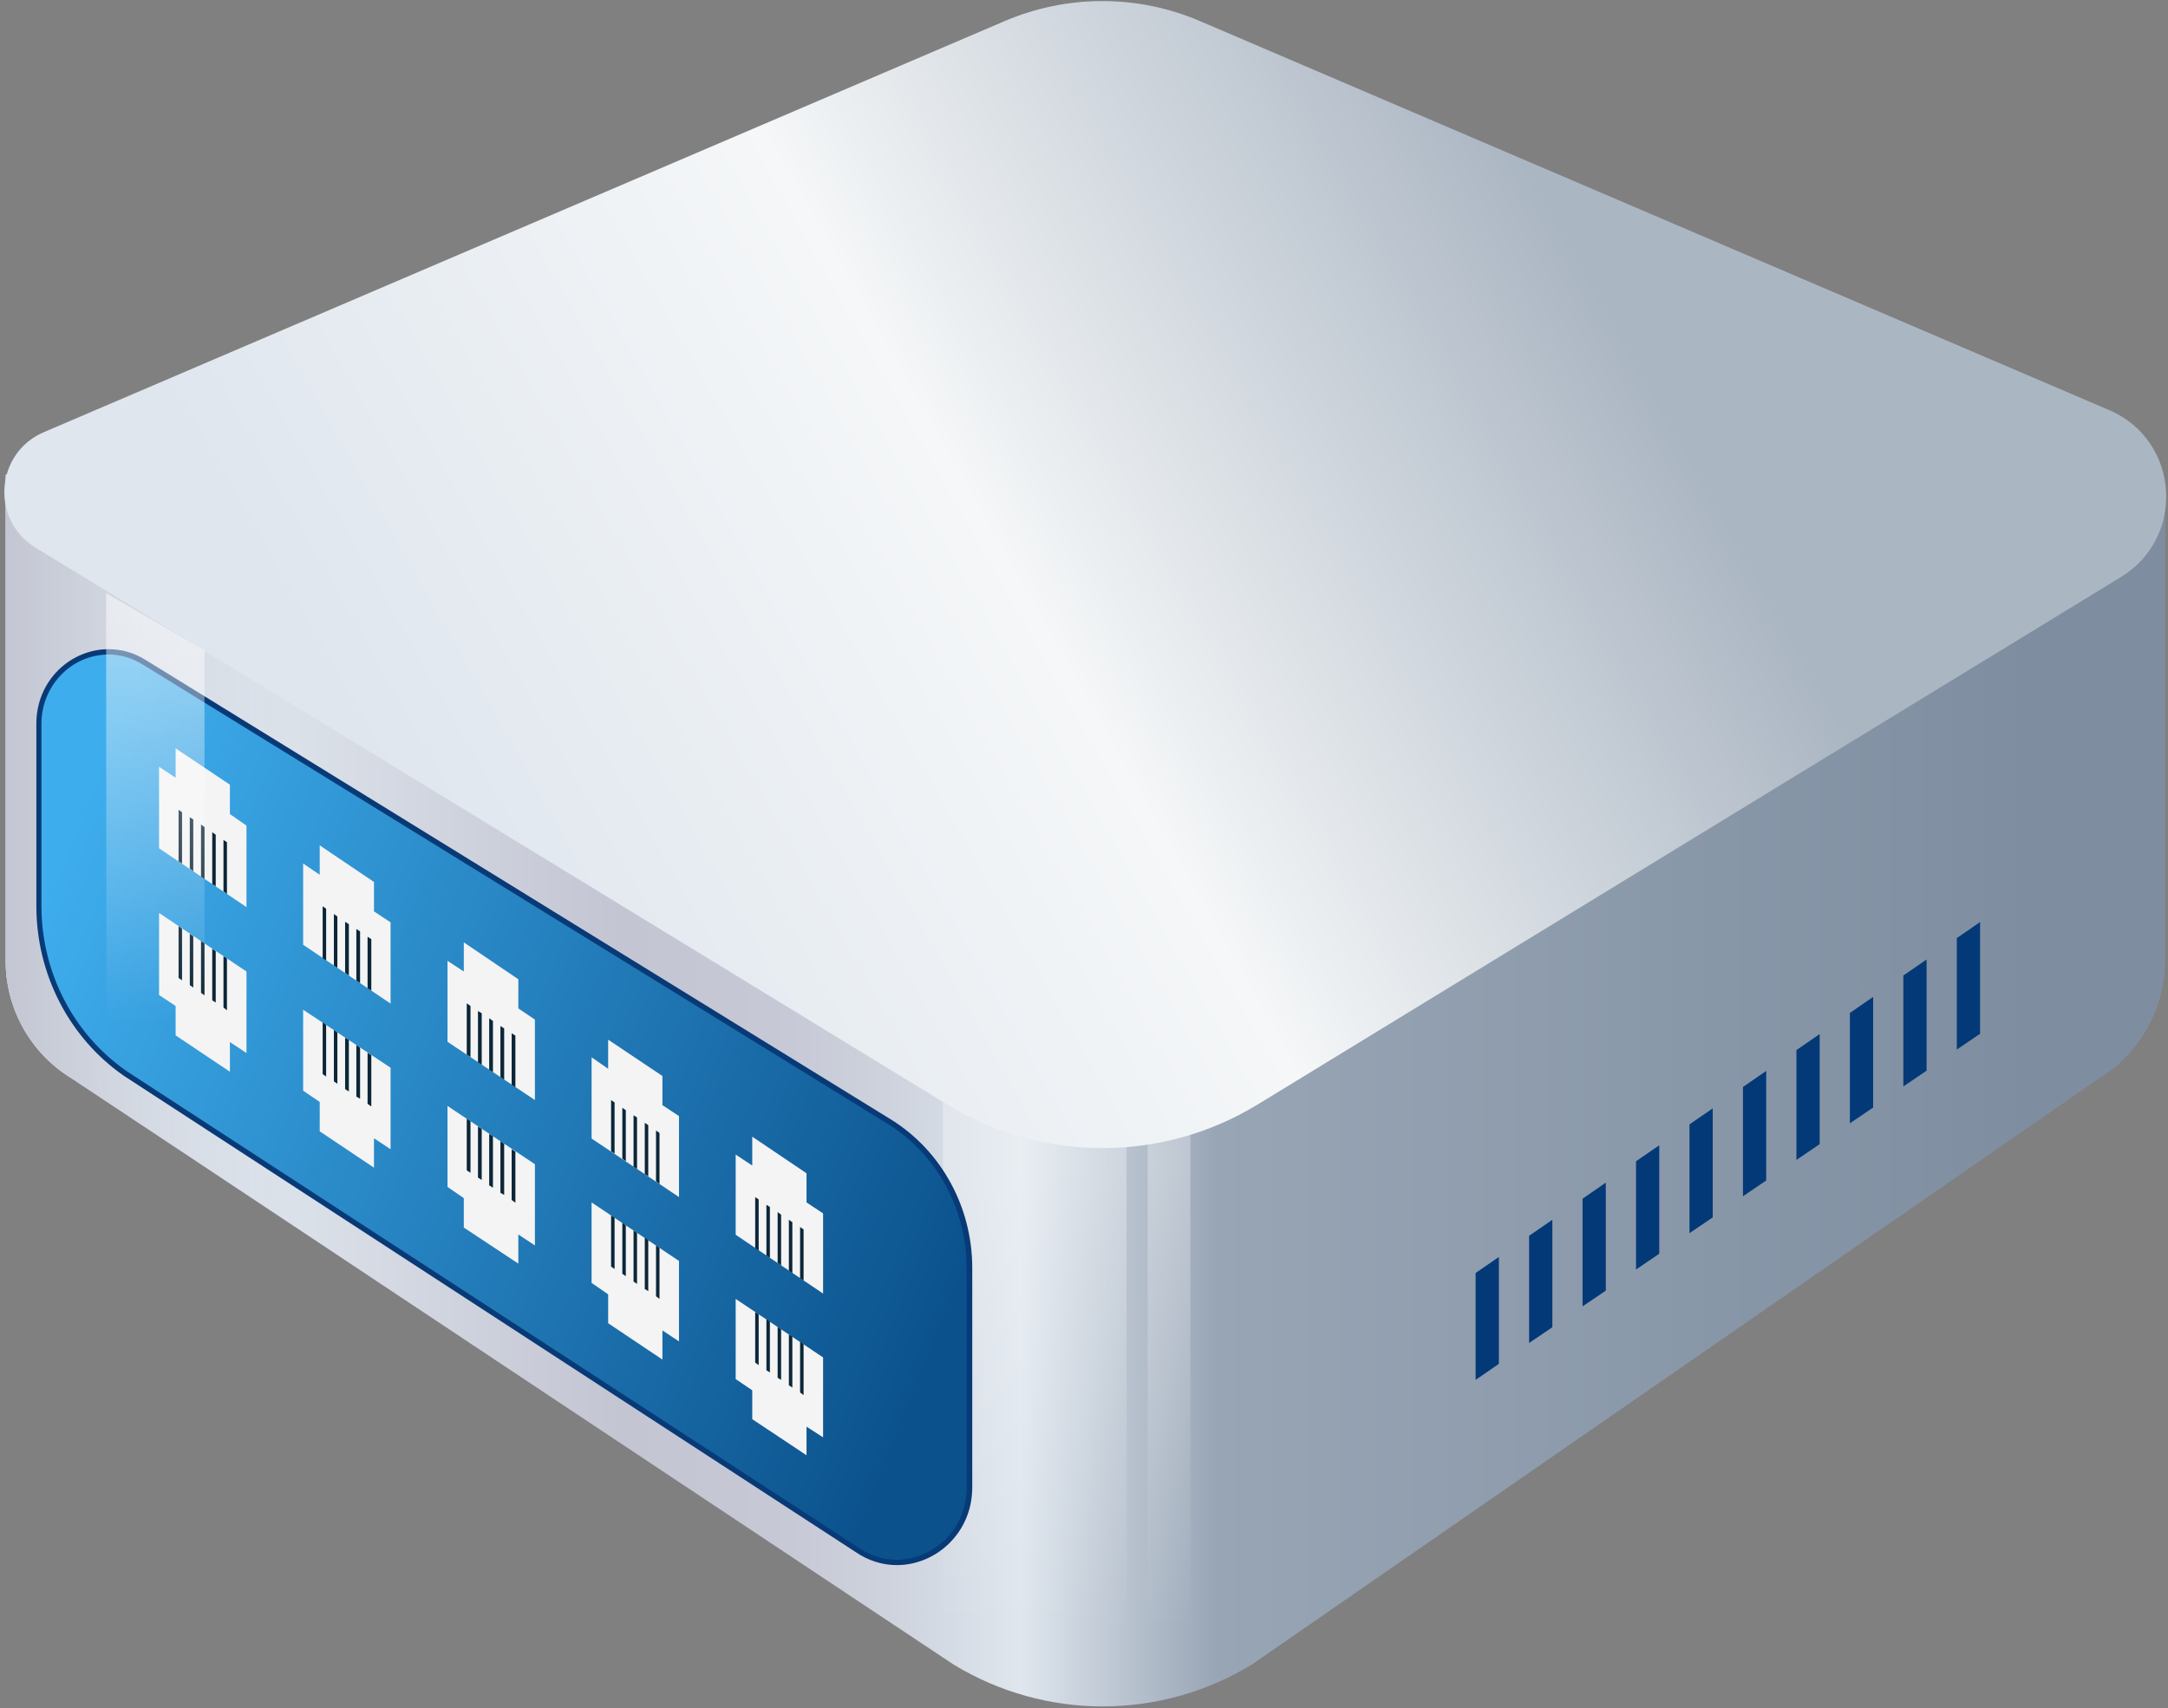 <?xml version="1.0" encoding="utf-8"?>
<!-- Generator: Adobe Illustrator 21.1.0, SVG Export Plug-In . SVG Version: 6.00 Build 0)  -->
<!DOCTYPE svg PUBLIC "-//W3C//DTD SVG 1.1//EN" "http://www.w3.org/Graphics/SVG/1.1/DTD/svg11.dtd">
<svg version="1.1" id="HUB" xmlns="http://www.w3.org/2000/svg" xmlns:xlink="http://www.w3.org/1999/xlink" x="0px" y="0px"
	 viewBox="0 0 811 639.1" style="enable-background:new 0 0 811 639.1;" xml:space="preserve">
<rect x="0" y="0" width="811" height="639.1" fill="#808080" stroke="none"/>
<style type="text/css">
	.st0{fill:url(#底部_1_);}
	.st1{fill:url(#暗角反光_1_);}
	.st2{fill:url(#SVGID_1_);}
	.st3{fill:url(#SVGID_2_);}
	.st4{fill:url(#顶-背景_1_);}
	.st5{fill:#043977;}
	.st6{fill:url(#面板_1_);}
	.st7{fill:#073A76;}
	.st8{fill:#F4F4F4;}
	.st9{fill:#0B2638;}
	.st10{fill:url(#高光_1_);}
</style>
<linearGradient id="底部_1_" gradientUnits="userSpaceOnUse" x1="49.057" y1="1117.987" x2="763.5" y2="1117.987" gradientTransform="matrix(1 0 0 1 0 -710)">
	<stop  offset="0" style="stop-color:#E7EFF5"/>
	<stop  offset="0.257" style="stop-color:#C3C5D2"/>
	<stop  offset="0.335" style="stop-color:#C6C8D5"/>
	<stop  offset="0.4" style="stop-color:#CED3DD"/>
	<stop  offset="0.459" style="stop-color:#DDE4EC"/>
	<stop  offset="0.466" style="stop-color:#DFE6EE"/>
	<stop  offset="0.569" style="stop-color:#98A5B5"/>
	<stop  offset="0.995" style="stop-color:#7E8EA0"/>
</linearGradient>
<path id="底部" class="st0" d="M2.1,177.6v181.9c0,18,9.4,34.7,24.7,44l329.9,219.3c34.3,20.9,77.3,20.9,111.6,0l316.9-219.3
	c15.3-9.4,24.7-26.1,24.7-44V181.6L2.1,177.6z"/>
<linearGradient id="暗角反光_1_" gradientUnits="userSpaceOnUse" x1="1.057" y1="1119.987" x2="770.502" y2="1119.987" gradientTransform="matrix(1 0 0 1 0 -710)">
	<stop  offset="0" style="stop-color:#C3C6D2"/>
	<stop  offset="0.141" style="stop-color:#C3C6D2;stop-opacity:0"/>
</linearGradient>
<path id="暗角反光" class="st1" d="M2.1,181.6v177.9c0,18,9.4,34.7,24.7,44l329.9,219.3c34.3,20.9,77.3,20.9,111.6,0
	l316.9-219.3c15.3-9.4,24.7-26.1,24.7-44V181.6H2.1z"/>
<g id="高光">
	
		<linearGradient id="SVGID_1_" gradientUnits="userSpaceOnUse" x1="387.05" y1="1320.904" x2="387.05" y2="1149.72" gradientTransform="matrix(1 0 0 1 0 -710)">
		<stop  offset="0" style="stop-color:#FFFFFF;stop-opacity:0"/>
		<stop  offset="1" style="stop-color:#FFFFFF;stop-opacity:0.3"/>
	</linearGradient>
	<path class="st2" d="M352.7,619.8l4.2,2.8c19.7,12,42.3,17.1,64.5,15.3v-274h-68.7V619.8z"/>
	
		<linearGradient id="SVGID_2_" gradientUnits="userSpaceOnUse" x1="437.3" y1="1319.662" x2="437.3" y2="1148.877" gradientTransform="matrix(1 0 0 1 0 -710)">
		<stop  offset="0" style="stop-color:#FFFFFF;stop-opacity:0"/>
		<stop  offset="1" style="stop-color:#FFFFFF;stop-opacity:0.3"/>
	</linearGradient>
	<path class="st3" d="M429.3,637c5.4-0.9,10.8-2.1,16-3.8v-270h-16V637z"/>
</g>
<linearGradient id="顶-背景_1_" gradientUnits="userSpaceOnUse" x1="164.123" y1="1042.248" x2="590.23" y2="801.162" gradientTransform="matrix(1 0 0 1 0 -710)">
	<stop  offset="0" style="stop-color:#DFE6EE"/>
	<stop  offset="0.5" style="stop-color:#F5F7F8"/>
	<stop  offset="0.995" style="stop-color:#ABB6C3"/>
</linearGradient>
<path id="顶-背景" class="st4" d="M793.4,215.9l-323,197.4c-35.6,21.7-80.4,21.7-116,0L13.3,204.9c-16.9-10.3-15.1-35.4,3.1-43.2
	L375.8,7.9c23.4-10,49.8-10,73.1,0l340,145.5C815.3,164.6,817.9,200.9,793.4,215.9z"/>
<g id="装饰">
	<path class="st5" d="M552,476.3l8.7-6v40l-8.7,6V476.3z M572,502.5l8.7-5.9v-40.2l-8.7,6V502.5z M592,488.8l8.7-5.9v-40.4l-8.7,6
		V488.8z M612,475l8.7-5.9v-40.6l-8.7,6V475z M632,461.4l8.7-5.9v-40.8l-8.7,6V461.4z M652,447.6l8.7-5.9v-41l-8.7,6V447.6z
		 M672,434l8.7-5.9v-41.2l-8.7,6V434z M692,420.3l8.7-5.9V373l-8.7,6V420.3z M712,406.5l8.7-5.9V359l-8.7,6V406.5z M732,351v41.7
		l8.7-5.9v-41.8L732,351z"/>
</g>
<g>
	
		<linearGradient id="面板_1_" gradientUnits="userSpaceOnUse" x1="13.695" y1="297.987" x2="358.695" y2="159.987" gradientTransform="matrix(1 0 0 -1 0 642.5)">
		<stop  offset="0" style="stop-color:#3EADED"/>
		<stop  offset="1" style="stop-color:#0B528D"/>
	</linearGradient>
	<path id="面板" class="st6" d="M335.5,584.5c-5.3,0-10.5-1.7-15-4.8L46.8,401.6c-20.2-14.1-32.3-37.5-32.3-62.7v-68.2
		c0-14.8,11.7-26.9,26-26.9c4.7,0,9.3,1.4,13.4,3.9l279,172c18.3,11.5,29.7,32.4,29.7,54.6v82.1
		C362.7,573.8,348.6,584.5,335.5,584.5z"/>
	<path id="边" class="st7" d="M40.6,244.9c4.5,0,8.9,1.3,12.9,3.8l278.9,172c8.9,5.6,16.3,13.5,21.4,22.9s7.8,20.1,7.8,30.8v82.1
		c0,7.5-2.8,14.4-8,19.5c-4.9,4.8-11.5,7.6-18.2,7.6c-5.1,0-10.1-1.6-14.5-4.7L47.4,400.8c-20-13.9-31.9-37-31.9-61.9v-68.1
		C15.5,256.5,26.8,244.9,40.6,244.9L40.6,244.9 M40.6,242.9c-14.1,0-27,11.6-27,27.9V339c0,25.5,12.3,49.3,32.7,63.5l273.6,178.1
		c4.9,3.4,10.3,5,15.6,5c14.6,0,28.2-12,28.2-29.1v-82.1c0-22.7-11.5-43.7-30.2-55.4L54.6,247C50,244.1,45.2,242.9,40.6,242.9
		L40.6,242.9z"/>
</g>
<g>
	<g>
		<g>
			<polygon class="st8" points="301.7,449.9 301.7,439 281.4,425.3 281.4,436.1 275.2,432 275.2,462 307.9,484 307.9,454 			"/>
			<g>
				<polygon class="st9" points="286.7,469.8 288,470.6 288,451.6 286.7,450.8 				"/>
				<polygon class="st9" points="282.5,467 283.8,467.9 283.8,448.8 282.5,447.9 				"/>
				<polygon class="st9" points="290.9,472.5 292.2,473.5 292.2,454.5 290.9,453.5 				"/>
				<polygon class="st9" points="295.1,475.4 296.4,476.4 296.4,457.3 295.1,456.4 				"/>
				<polygon class="st9" points="299.3,459.1 299.3,478.3 300.6,479.1 300.6,460 				"/>
			</g>
		</g>
		<g>
			<polygon class="st8" points="301.7,533.8 301.7,544.5 281.4,531 281.4,520.2 275.2,516 275.2,486 307.9,507.9 307.9,537.8 			"/>
			<g>
				<polygon class="st9" points="286.7,493.6 288,494.5 288,513.5 286.7,512.7 				"/>
				<polygon class="st9" points="282.5,490.9 283.8,491.8 283.8,510.8 282.5,509.8 				"/>
				<polygon class="st9" points="290.9,496.5 292.2,497.4 292.2,516.3 290.9,515.5 				"/>
				<polygon class="st9" points="295.1,499.3 296.4,500.1 296.4,519.2 295.1,518.3 				"/>
				<polygon class="st9" points="299.3,521 299.3,502 300.6,503 300.6,522 				"/>
			</g>
		</g>
		<g>
			<polygon class="st8" points="247.8,413.5 247.8,402.6 227.5,389 227.5,399.9 221.3,395.6 221.3,426 254,447.9 254,417.6 			"/>
			<g>
				<polygon class="st9" points="232.8,433.5 234.1,434.5 234.1,415.4 232.8,414.5 				"/>
				<polygon class="st9" points="228.6,430.8 229.9,431.6 229.9,412.5 228.6,411.6 				"/>
				<polygon class="st9" points="237,436.5 238.3,437.4 238.3,418.1 237,417.3 				"/>
				<polygon class="st9" points="241.2,439.3 242.5,440.1 242.5,421 241.2,420.1 				"/>
				<polygon class="st9" points="245.4,423 245.4,442 246.7,443 246.7,423.9 				"/>
			</g>
		</g>
		<g>
			<polygon class="st8" points="247.8,497.8 247.8,508.7 227.5,495.1 227.5,484.3 221.3,480 221.3,449.9 254,471.8 254,501.9 			"/>
			<g>
				<polygon class="st9" points="232.8,457.5 234.1,458.5 234.1,477.5 232.8,476.6 				"/>
				<polygon class="st9" points="228.6,454.8 229.9,455.6 229.9,474.8 228.6,473.9 				"/>
				<polygon class="st9" points="237,460.4 238.3,461.3 238.3,480.4 237,479.5 				"/>
				<polygon class="st9" points="241.2,463.1 242.5,464 242.5,483.1 241.2,482.3 				"/>
				<polygon class="st9" points="245.4,485 245.4,466 246.7,466.9 246.7,486 				"/>
			</g>
		</g>
		<g>
			<polygon class="st8" points="193.9,377.3 193.9,366.4 173.5,352.6 173.5,363.5 167.4,359.5 167.4,389.8 200.1,411.6 200.1,381.5 
							"/>
			<g>
				<polygon class="st9" points="178.8,397.5 180.2,398.4 180.2,379.1 178.8,378.3 				"/>
				<polygon class="st9" points="174.6,394.6 176,395.5 176,376.4 174.6,375.4 				"/>
				<polygon class="st9" points="183,400.3 184.4,401.1 184.4,382 183,381 				"/>
				<polygon class="st9" points="187.2,403 188.6,404 188.6,384.8 187.2,383.9 				"/>
				<polygon class="st9" points="191.4,386.6 191.4,405.9 192.8,406.8 192.8,387.5 				"/>
			</g>
		</g>
		<g>
			<polygon class="st8" points="193.9,461.9 193.9,472.8 173.5,459.3 173.5,448.3 167.4,444.1 167.4,413.8 200.1,435.6 200.1,466 
							"/>
			<g>
				<polygon class="st9" points="178.8,421.5 180.2,422.4 180.2,441.5 178.8,440.6 				"/>
				<polygon class="st9" points="174.6,418.6 176,419.5 176,438.8 174.6,437.9 				"/>
				<polygon class="st9" points="183,424.3 184.4,425.1 184.4,444.4 183,443.5 				"/>
				<polygon class="st9" points="187.2,427 188.6,428 188.6,447.1 187.2,446.3 				"/>
				<polygon class="st9" points="191.4,449 191.4,430 192.8,430.9 192.8,450 				"/>
			</g>
		</g>
		<g>
			<polygon class="st8" points="139.9,341 139.9,330 119.6,316.3 119.6,327.3 113.4,323.1 113.4,353.5 146.1,375.5 146.1,345.1 			
				"/>
			<g>
				<polygon class="st9" points="124.9,361.3 126.2,362.1 126.2,342.9 124.9,342 				"/>
				<polygon class="st9" points="120.7,358.5 122,359.4 122,340 120.7,339.1 				"/>
				<polygon class="st9" points="129.1,364 130.5,365 130.5,345.8 129.1,344.9 				"/>
				<polygon class="st9" points="133.3,366.9 134.7,367.8 134.7,348.5 133.3,347.6 				"/>
				<polygon class="st9" points="137.5,350.5 137.5,369.8 138.9,370.6 138.9,351.4 				"/>
			</g>
		</g>
		<g>
			<polygon class="st8" points="139.9,425.9 139.9,436.9 119.6,423.3 119.6,412.3 113.4,408.1 113.4,377.8 146.1,399.5 146.1,430 
							"/>
			<g>
				<polygon class="st9" points="124.9,385.4 126.2,386.3 126.2,405.5 124.9,404.6 				"/>
				<polygon class="st9" points="120.7,382.5 122,383.5 122,402.8 120.7,401.9 				"/>
				<polygon class="st9" points="129.1,388.3 130.5,389.1 130.5,408.4 129.1,407.5 				"/>
				<polygon class="st9" points="133.3,391 134.7,392 134.7,411.1 133.3,410.3 				"/>
				<polygon class="st9" points="137.5,413 137.5,393.9 138.9,394.8 138.9,414 				"/>
			</g>
		</g>
		<g>
			<polygon class="st8" points="86,304.6 86,293.6 65.7,280 65.7,291 59.5,286.9 59.5,317.4 92.2,339.4 92.2,308.9 			"/>
			<g>
				<polygon class="st9" points="71,325 72.3,326 72.3,306.6 71,305.8 				"/>
				<polygon class="st9" points="66.8,322.3 68.1,323.1 68.1,303.9 66.8,303 				"/>
				<polygon class="st9" points="75.2,328 76.5,328.9 76.5,309.5 75.2,308.5 				"/>
				<polygon class="st9" points="79.4,330.8 80.7,331.6 80.7,312.3 79.4,311.4 				"/>
				<polygon class="st9" points="83.6,314.3 83.6,333.5 84.9,334.5 84.9,315.1 				"/>
			</g>
		</g>
		<g>
			<polygon class="st8" points="86,389.9 86,401 65.7,387.4 65.7,376.4 59.5,372.3 59.5,341.6 92.2,363.5 92.2,394 			"/>
			<g>
				<polygon class="st9" points="71,349.4 72.3,350.3 72.3,369.5 71,368.6 				"/>
				<polygon class="st9" points="66.8,346.5 68.1,347.5 68.1,366.8 66.8,365.9 				"/>
				<polygon class="st9" points="75.2,352.1 76.5,353 76.5,372.4 75.2,371.5 				"/>
				<polygon class="st9" points="79.4,355 80.7,355.9 80.7,375.1 79.4,374.3 				"/>
				<polygon class="st9" points="83.6,377 83.6,357.8 84.9,358.6 84.9,378 				"/>
			</g>
		</g>
	</g>
</g>
<linearGradient id="高光_1_" gradientUnits="userSpaceOnUse" x1="58.1" y1="808.488" x2="58.1" y2="656.216" gradientTransform="matrix(1 0 0 1 0 -426)">
	<stop  offset="0" style="stop-color:#FFFFFF;stop-opacity:0"/>
	<stop  offset="1" style="stop-color:#FFFFFF;stop-opacity:0.5"/>
</linearGradient>
<polygon id="高光_2_" class="st10" points="76.5,398 39.8,398 39.7,221.9 76.5,243.4 "/>
</svg>
